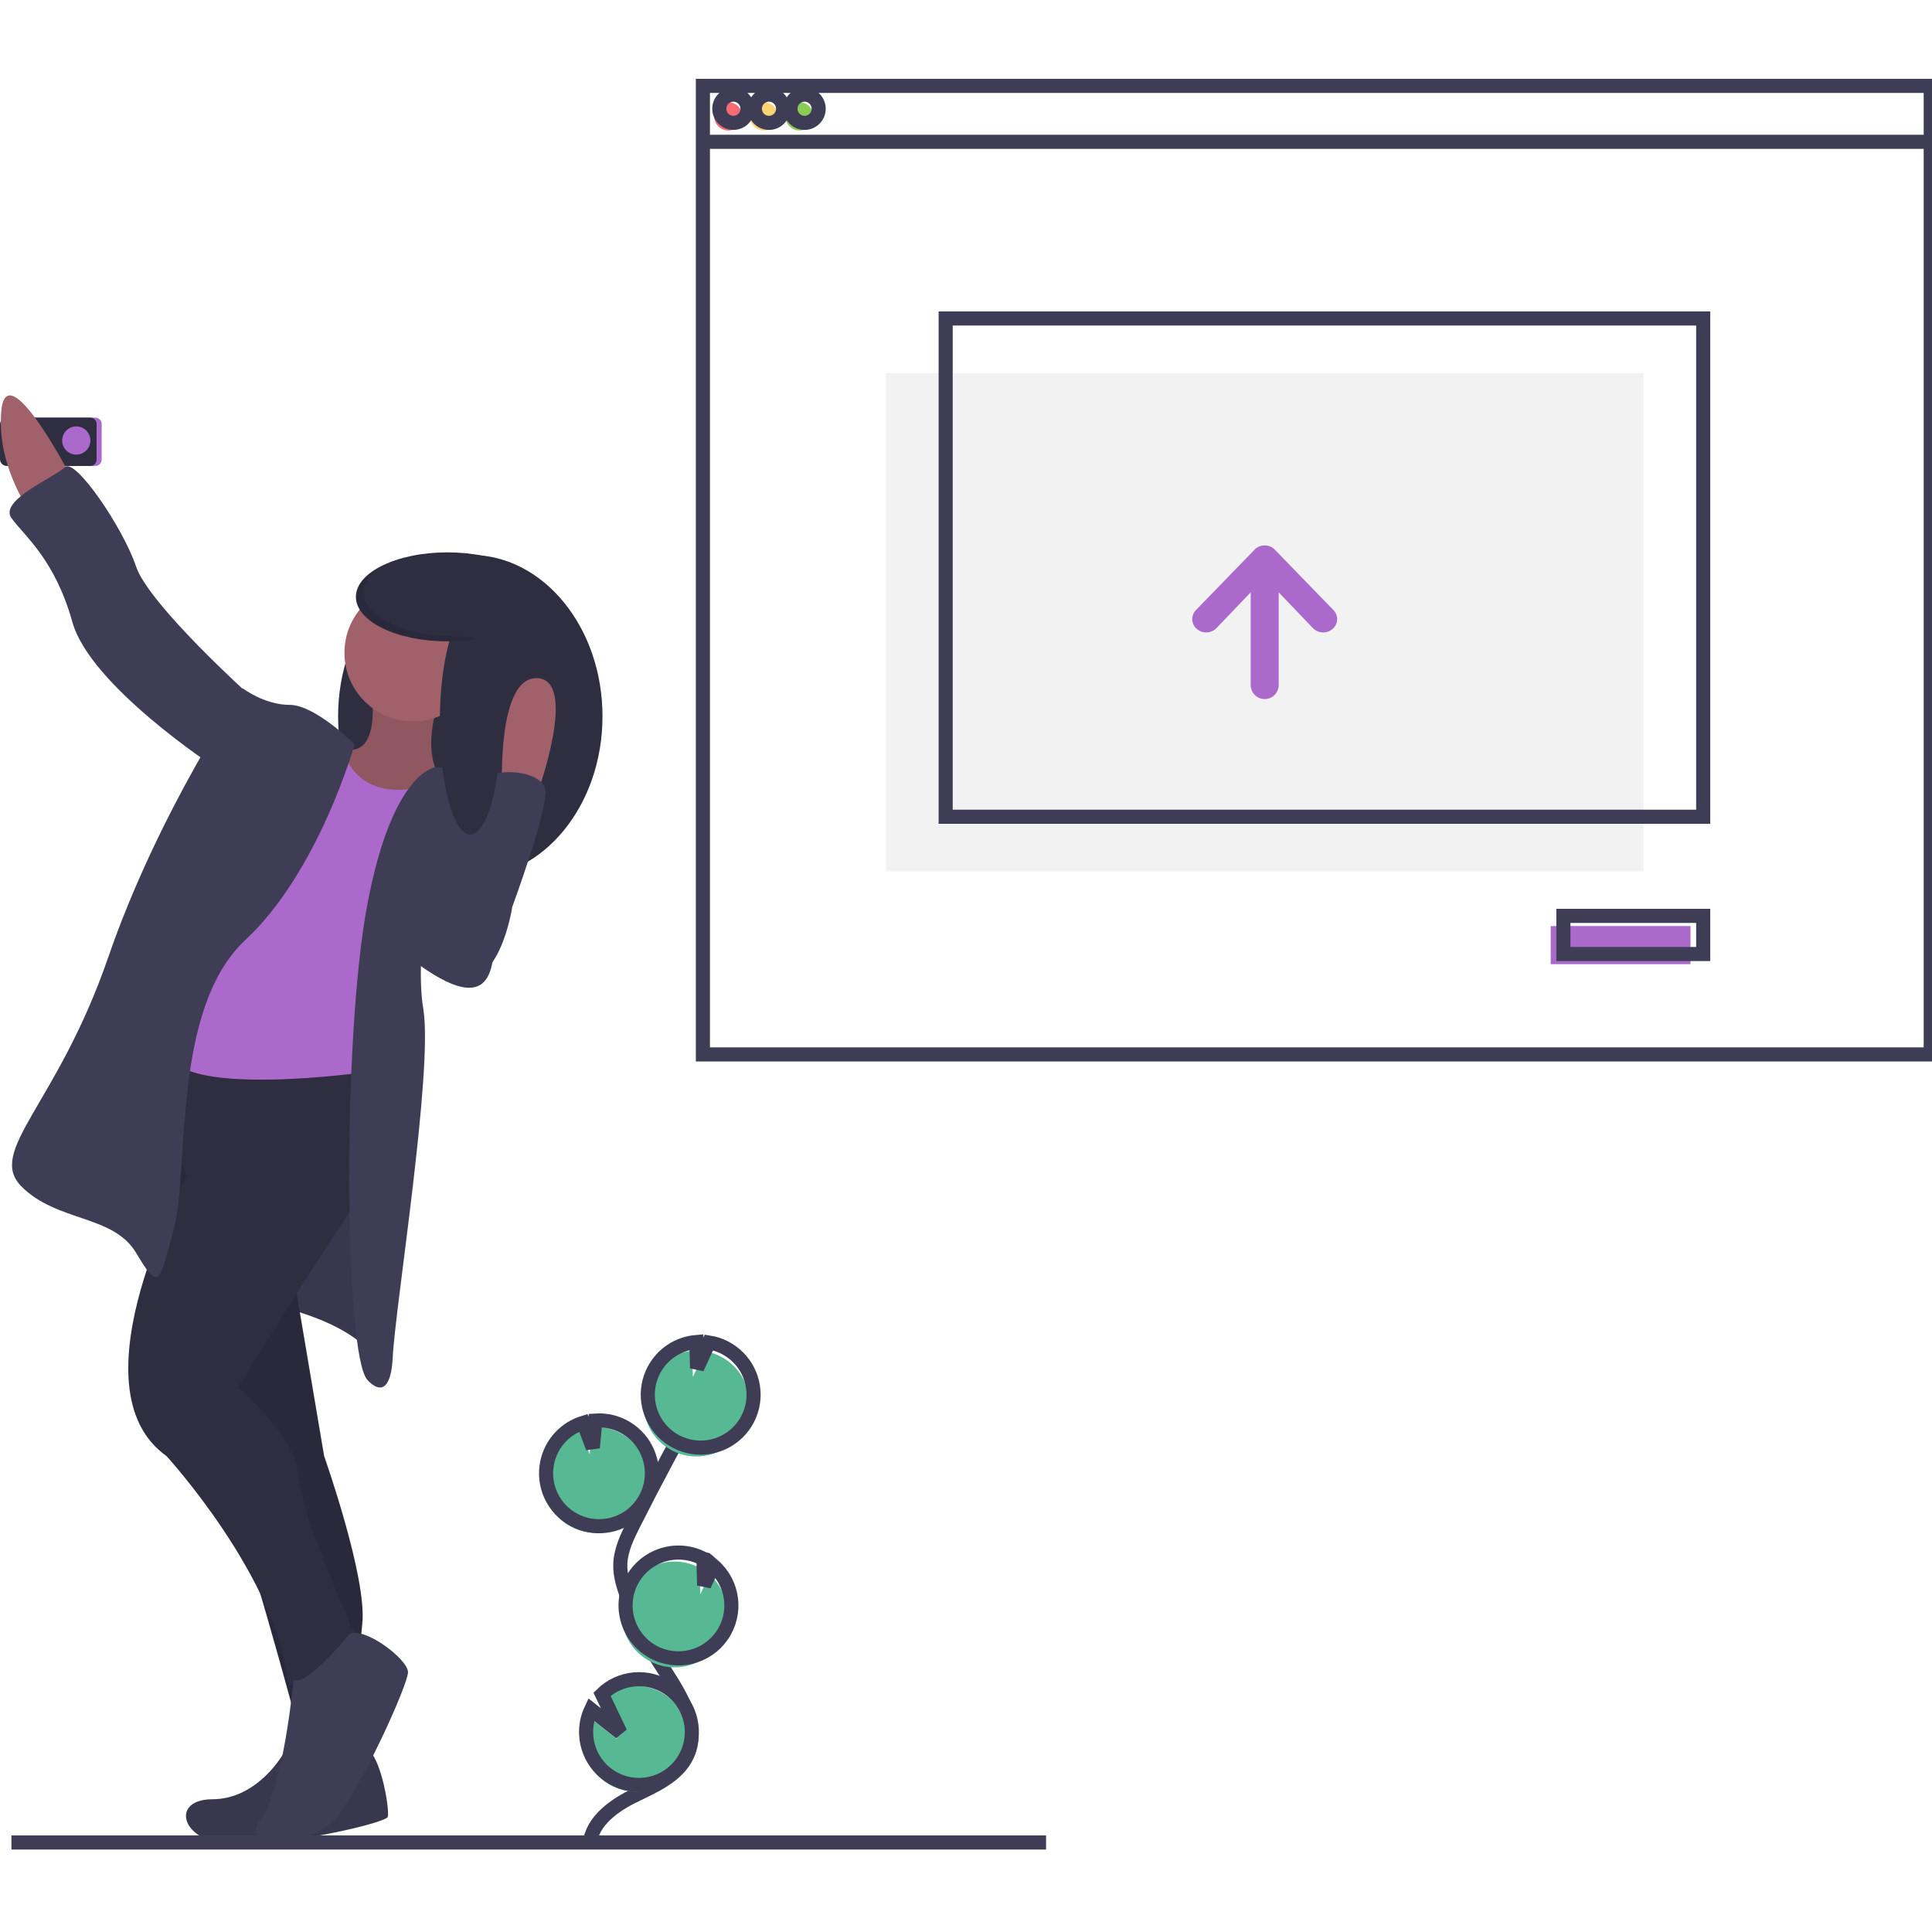 <?xml version="1.0" encoding="UTF-8"?>
<svg width="137px" height="137px" viewBox="0 0 137 137" version="1.1" xmlns="http://www.w3.org/2000/svg" xmlns:xlink="http://www.w3.org/1999/xlink">
    <title>import_illustration_2</title>
    <g id="import_illustration_2" stroke="none" stroke-width="1" fill="none" fill-rule="evenodd">
        <g id="undraw_buy_house_560d-(5)" transform="translate(-765, 87)"></g>
        <g id="undraw_upload_image_iwej" transform="translate(0, 6)">
            <ellipse id="Oval" fill="#2F2E41" fill-rule="nonzero" cx="33.349" cy="44.795" rx="9.374" ry="11.447"></ellipse>
            <path d="M25.507,117.802 L20.099,118.343 C20.099,118.343 18.297,121.588 15.052,121.588 C11.807,121.588 12.889,125.193 17.576,124.832 C22.262,124.472 27.31,123.21 27.49,122.849 C27.67,122.489 26.949,117.622 25.507,117.802 Z" id="Path" fill="#3F3D56" fill-rule="nonzero"></path>
            <path d="M25.507,117.802 L20.099,118.343 C20.099,118.343 18.297,121.588 15.052,121.588 C11.807,121.588 12.889,125.193 17.576,124.832 C22.262,124.472 27.31,123.21 27.49,122.849 C27.67,122.489 26.949,117.622 25.507,117.802 Z" id="Path" fill="#000000" fill-rule="nonzero" opacity="0.1"></path>
            <path d="M17.936,86.256 C17.936,86.256 24.065,87.157 26.409,90.041 C28.752,92.926 27.13,79.045 27.13,79.045 L26.409,72.736 L21.541,73.097 L17.576,81.209 L17.936,86.256 Z" id="Path" fill="#3F3D56" fill-rule="nonzero"></path>
            <path d="M17.936,86.256 C17.936,86.256 24.065,87.157 26.409,90.041 C28.752,92.926 27.13,79.045 27.13,79.045 L26.409,72.736 L21.541,73.097 L17.576,81.209 L17.936,86.256 Z" id="Path" fill="#000000" fill-rule="nonzero" opacity="0.1"></path>
            <path d="M38.126,50.203 C38.126,50.203 41.01,42.272 38.126,42.091 C35.241,41.911 35.602,49.843 35.602,49.843 L38.126,50.203 Z" id="Path" fill="#A0616A" fill-rule="nonzero"></path>
            <path d="M0.901,23.614 L6.758,23.614 C7.008,23.614 7.211,23.817 7.211,24.067 L7.211,26.587 C7.211,26.707 7.163,26.822 7.078,26.907 C6.993,26.992 6.878,27.039 6.758,27.039 L0.901,27.039 L0.901,23.614 Z" id="Path" fill="#AB6ACB" fill-rule="nonzero"></path>
            <path d="M0.477,23.614 L6.398,23.614 C6.648,23.614 6.85,23.817 6.85,24.067 L6.85,26.587 C6.85,26.707 6.802,26.822 6.718,26.907 C6.633,26.992 6.518,27.039 6.398,27.039 L0.477,27.039 C0.214,27.039 0,26.826 0,26.563 L0,24.091 C0,23.828 0.214,23.614 0.477,23.614 L0.477,23.614 Z" id="Path" fill="#2F2E41" fill-rule="nonzero"></path>
            <circle id="Oval" fill="#AB6ACB" fill-rule="nonzero" cx="5.408" cy="25.237" r="1"></circle>
            <path d="M4.957,27.67 C4.957,27.67 0.451,19.018 0.09,23.164 C-0.27,27.31 2.434,30.735 2.434,30.735 L4.957,27.67 Z" id="Path" fill="#A0616A" fill-rule="nonzero"></path>
            <path d="M31.188,48.417 C31.188,48.417 35.151,48.671 35.512,50.834 C35.872,52.997 32.628,59.667 32.628,59.667 L28.301,59.307 L27.761,54.98 L31.188,48.417 Z" id="Path" fill="#3F3D56" fill-rule="nonzero"></path>
            <path d="M26.228,42.091 C26.228,42.091 27.67,49.482 22.984,46.418 C18.297,43.353 24.786,51.826 24.786,51.826 C24.786,51.826 29.834,53.087 31.456,51.465 C33.078,49.843 29.022,49.572 31.276,43.173 C33.698,36.294 26.228,42.091 26.228,42.091 Z" id="Path" fill="#A0616A" fill-rule="nonzero"></path>
            <path d="M26.228,42.091 C26.228,42.091 27.67,49.482 22.984,46.418 C18.297,43.353 24.786,51.826 24.786,51.826 C24.786,51.826 29.834,53.087 31.456,51.465 C33.078,49.843 29.022,49.572 31.276,43.173 C33.698,36.294 26.228,42.091 26.228,42.091 Z" id="Path" fill="#000000" fill-rule="nonzero" opacity="0.1"></path>
            <path d="M10.275,67.418 C10.275,67.418 14.331,96.891 15.593,98.694 C16.855,100.497 21.181,116.72 21.181,116.72 L25.868,115.098 C25.533,113.133 25.473,111.131 25.688,109.149 C26.048,105.905 22.984,97.252 22.984,97.252 L18.477,70.573 L10.275,67.418 Z" id="Path" fill="#2F2E41" fill-rule="nonzero"></path>
            <path d="M10.275,67.418 C10.275,67.418 14.331,96.891 15.593,98.694 C16.855,100.497 21.181,116.72 21.181,116.72 L25.868,115.098 C25.533,113.133 25.473,111.131 25.688,109.149 C26.048,105.905 22.984,97.252 22.984,97.252 L18.477,70.573 L10.275,67.418 Z" id="Path" fill="#000000" fill-rule="nonzero" opacity="0.1"></path>
            <path d="M9.284,66.066 L13.249,77.423 C13.249,77.423 4.957,92.385 11.807,97.252 C11.807,97.252 19.739,105.905 20.46,113.476 C20.46,113.476 24.606,113.115 25.147,109.87 C25.147,109.87 21.361,101.578 21.181,98.694 C21.001,95.81 16.855,92.385 16.855,92.385 C16.855,92.385 24.786,79.586 26.589,77.423 C28.391,75.26 28.572,66.968 24.065,66.968 C19.559,66.968 9.284,66.066 9.284,66.066 Z" id="Path" fill="#2F2E41" fill-rule="nonzero"></path>
            <path d="M24.786,109.87 C24.786,109.87 21.722,113.656 20.82,113.115 C20.82,113.115 20.099,120.866 18.477,123.03 C16.855,125.193 21.902,125.013 23.705,123.03 C25.507,121.047 28.932,113.476 28.932,112.574 C28.932,111.673 25.868,109.33 24.786,109.87 Z" id="Path" fill="#3F3D56" fill-rule="nonzero"></path>
            <circle id="Oval" fill="#A0616A" fill-rule="nonzero" cx="29.293" cy="40.289" r="4.867"></circle>
            <path d="M24.065,46.057 C24.065,46.057 24.245,49.122 26.949,49.843 C29.653,50.564 31.816,48.761 31.816,48.761 L32.538,50.203 L30.194,55.972 L25.868,70.032 C25.868,70.032 13.069,71.835 11.988,68.77 C10.906,65.706 13.79,57.053 13.79,57.053 L17.936,51.105 L19.559,47.139 L21.361,45.156 L24.065,46.057 Z" id="Path" fill="#AB6ACB" fill-rule="nonzero"></path>
            <path d="M25.147,46.778 C25.147,46.778 22.353,43.984 20.55,43.984 C18.747,43.984 17.215,42.812 17.215,42.812 C17.215,42.812 11.266,51.465 7.661,61.92 C4.056,72.376 -0.991,75.62 1.532,78.144 C4.056,80.668 8.022,80.127 9.644,82.831 C11.266,85.535 11.266,85.174 12.348,81.028 C13.43,76.882 12.168,65.526 17.395,60.659 C22.623,55.791 25.147,46.778 25.147,46.778 Z" id="Path" fill="#3F3D56" fill-rule="nonzero"></path>
            <path d="M17.756,43.353 C17.756,43.353 10.545,36.864 9.644,34.16 C8.743,31.456 5.318,26.409 4.597,27.13 C3.876,27.851 -0.09,29.473 0.811,30.735 C1.712,31.997 3.876,33.619 5.138,38.126 C6.399,42.632 15.232,48.401 15.232,48.401 L17.756,43.353 Z" id="Path" fill="#3F3D56" fill-rule="nonzero"></path>
            <path d="M30.915,48.401 C30.915,48.401 27.851,48.581 26.048,58.135 C24.245,67.689 24.426,90.041 26.048,91.844 C26.048,91.844 27.67,93.827 27.851,90.222 C28.031,86.616 30.735,69.852 30.014,65.526 C29.293,61.199 30.915,51.826 33.259,50.203 C35.602,48.581 30.915,48.401 30.915,48.401 Z" id="Path" fill="#3F3D56" fill-rule="nonzero"></path>
            <path d="M29.293,56.332 C29.293,56.332 35.241,59.036 35.061,61.019 C34.881,63.002 34.701,66.968 27.31,60.478 L29.293,56.332 Z" id="Path" fill="#3F3D56" fill-rule="nonzero"></path>
            <path d="M31.456,56.332 C31.456,56.332 28.932,62.281 32.177,63.362 C35.422,64.444 36.323,58.315 36.323,58.315 C36.323,58.315 38.847,51.465 38.666,50.023 C38.486,48.581 34.881,48.401 34.52,49.302 C34.16,50.203 31.456,56.332 31.456,56.332 Z" id="Path" fill="#3F3D56" fill-rule="nonzero"></path>
            <ellipse id="Oval" fill="#2F2E41" fill-rule="nonzero" cx="33.349" cy="45.246" rx="2.163" ry="7.932"></ellipse>
            <ellipse id="Oval" fill="#2F2E41" fill-rule="nonzero" cx="31.726" cy="36.323" rx="6.489" ry="3.155"></ellipse>
            <path d="M32.267,39.117 C28.683,39.117 25.778,37.705 25.778,35.962 C25.778,35.348 26.14,34.775 26.765,34.29 C25.812,34.839 25.237,35.548 25.237,36.323 C25.237,38.065 28.142,39.478 31.726,39.478 C34.047,39.478 34.258,39.117 32.267,39.117 Z" id="Path" fill="#000000" fill-rule="nonzero" opacity="0.1"></path>
            <path d="M40.489,102.257 C41.896,103.006 43.622,102.785 44.794,101.706 C45.966,100.626 46.329,98.924 45.698,97.461 C45.068,95.998 43.582,95.092 41.993,95.203 L41.815,97.128 L41.142,95.361 C40.195,95.653 39.403,96.308 38.939,97.184 C38.775,97.49 38.655,97.818 38.583,98.158 C38.232,99.797 39.01,101.47 40.489,102.257 L40.489,102.257 Z" id="Path" fill="#57B894" fill-rule="nonzero"></path>
            <path d="M41.826,125.066 C41.737,123.395 43.325,122.149 44.824,121.406 C46.324,120.662 48.051,119.968 48.742,118.443 C49.736,116.253 48.036,113.878 46.738,111.853 C45.774,110.35 44.993,108.739 44.409,107.052 C44.175,106.376 43.971,105.675 43.986,104.959 C44.006,103.929 44.475,102.967 44.939,102.047 C46.487,98.983 48.107,95.956 49.798,92.967" id="Path" stroke="#3F3D56"></path>
            <path d="M40.712,101.786 C42.118,102.535 43.844,102.314 45.017,101.235 C46.189,100.156 46.551,98.454 45.921,96.991 C45.291,95.527 43.805,94.622 42.215,94.732 L42.038,96.657 L41.365,94.891 C40.418,95.182 39.626,95.838 39.162,96.713 C38.998,97.02 38.878,97.348 38.806,97.688 C38.454,99.326 39.232,100.999 40.712,101.786 L40.712,101.786 Z" id="Path" stroke="#3F3D56"></path>
            <path d="M46.077,91.767 C46.676,90.638 47.81,89.893 49.084,89.79 L49.132,91.651 L49.97,89.822 C51.582,90.075 52.846,91.341 53.096,92.953 C53.346,94.566 52.525,96.155 51.065,96.884 C49.606,97.613 47.842,97.315 46.703,96.147 C45.564,94.979 45.311,93.208 46.077,91.767 L46.077,91.767 Z" id="Path" fill="#57B894" fill-rule="nonzero"></path>
            <path d="M46.374,91.14 C46.973,90.011 48.107,89.266 49.381,89.163 L49.429,91.024 L50.267,89.195 C51.879,89.448 53.143,90.713 53.393,92.326 C53.643,93.938 52.822,95.527 51.362,96.257 C49.903,96.986 48.139,96.688 47,95.52 C45.861,94.351 45.608,92.58 46.374,91.14 Z" id="Path" stroke="#3F3D56"></path>
            <path d="M46.08,111.797 C47.764,112.692 49.852,112.182 50.932,110.61 C52.013,109.039 51.742,106.906 50.303,105.655 L49.66,107.06 L49.611,105.177 C49.608,105.175 49.605,105.174 49.602,105.172 C48.419,104.542 46.989,104.592 45.852,105.302 C44.714,106.012 44.043,107.276 44.09,108.616 C44.137,109.956 44.896,111.169 46.08,111.797 L46.08,111.797 Z" id="Path" fill="#57B894" fill-rule="nonzero"></path>
            <path d="M46.351,111.158 C48.035,112.053 50.123,111.542 51.203,109.97 C52.284,108.399 52.013,106.267 50.574,105.015 L49.931,106.42 L49.882,104.537 C49.879,104.536 49.876,104.534 49.873,104.533 C48.69,103.903 47.26,103.952 46.123,104.663 C44.986,105.373 44.314,106.636 44.361,107.976 C44.409,109.316 45.167,110.529 46.351,111.158 L46.351,111.158 Z" id="Path" stroke="#3F3D56"></path>
            <path d="M41.34,117.419 C41.399,119.191 42.691,120.679 44.437,120.987 C46.183,121.294 47.906,120.337 48.567,118.691 C49.228,117.046 48.646,115.163 47.172,114.177 C45.699,113.191 43.736,113.372 42.467,114.611 L43.77,117.337 L41.696,115.694 C41.441,116.232 41.319,116.824 41.34,117.419 L41.34,117.419 Z" id="Path" fill="#57B894" fill-rule="nonzero"></path>
            <path d="M41.563,116.948 C41.622,118.72 42.914,120.209 44.66,120.516 C46.406,120.823 48.129,119.866 48.79,118.221 C49.451,116.575 48.869,114.692 47.395,113.706 C45.921,112.721 43.959,112.902 42.69,114.141 L43.993,116.866 L41.918,115.224 C41.663,115.762 41.541,116.353 41.563,116.948 Z" id="Path" stroke="#3F3D56"></path>
            <line x1="0.811" y1="124.652" x2="74.178" y2="124.652" id="Path" stroke="#3F3D56"></line>
            <rect id="Rectangle" fill="#F2F2F2" fill-rule="nonzero" x="62.822" y="20.46" width="53.718" height="35.332"></rect>
            <rect id="Rectangle" stroke="#3F3D56" x="49.843" y="0.09" width="87.067" height="68.68"></rect>
            <line x1="49.933" y1="4.056" x2="137" y2="4.056" id="Path" stroke="#3F3D56"></line>
            <circle id="Oval" fill="#F86B75" fill-rule="nonzero" cx="51.645" cy="2.253" r="1"></circle>
            <circle id="Oval" fill="#FAD375" fill-rule="nonzero" cx="54.169" cy="2.253" r="1"></circle>
            <circle id="Oval" fill="#8BCC55" fill-rule="nonzero" cx="56.693" cy="2.253" r="1"></circle>
            <circle id="Oval" stroke="#3F3D56" cx="52.006" cy="1.712" r="1"></circle>
            <circle id="Oval" stroke="#3F3D56" cx="54.53" cy="1.712" r="1"></circle>
            <circle id="Oval" stroke="#3F3D56" cx="57.053" cy="1.712" r="1"></circle>
            <rect id="Rectangle" stroke="#3F3D56" x="67.058" y="16.584" width="53.718" height="35.332"></rect>
            <rect id="Rectangle" fill="#AB6ACB" fill-rule="nonzero" x="109.961" y="59.667" width="9.914" height="2.704"></rect>
            <rect id="Rectangle" stroke="#3F3D56" x="110.862" y="58.946" width="9.914" height="2.704"></rect>
            <path d="M94.528,37.233 L90.38,32.958 C90.198,32.774 89.947,32.673 89.687,32.679 L89.675,32.679 C89.415,32.673 89.164,32.774 88.981,32.958 L84.834,37.233 C84.648,37.406 84.543,37.648 84.543,37.901 C84.543,38.155 84.648,38.397 84.834,38.57 C85.227,38.938 85.839,38.938 86.233,38.57 L88.69,36.001 L88.69,42.625 C88.714,43.155 89.151,43.572 89.681,43.572 C90.211,43.572 90.648,43.155 90.671,42.625 L90.671,36.001 L93.129,38.57 C93.523,38.938 94.135,38.938 94.528,38.57 C94.713,38.397 94.818,38.155 94.818,37.901 C94.818,37.648 94.713,37.406 94.528,37.233 L94.528,37.233 Z" id="Path" fill="#AB6ACB" fill-rule="nonzero"></path>
        </g>
    </g>
</svg>